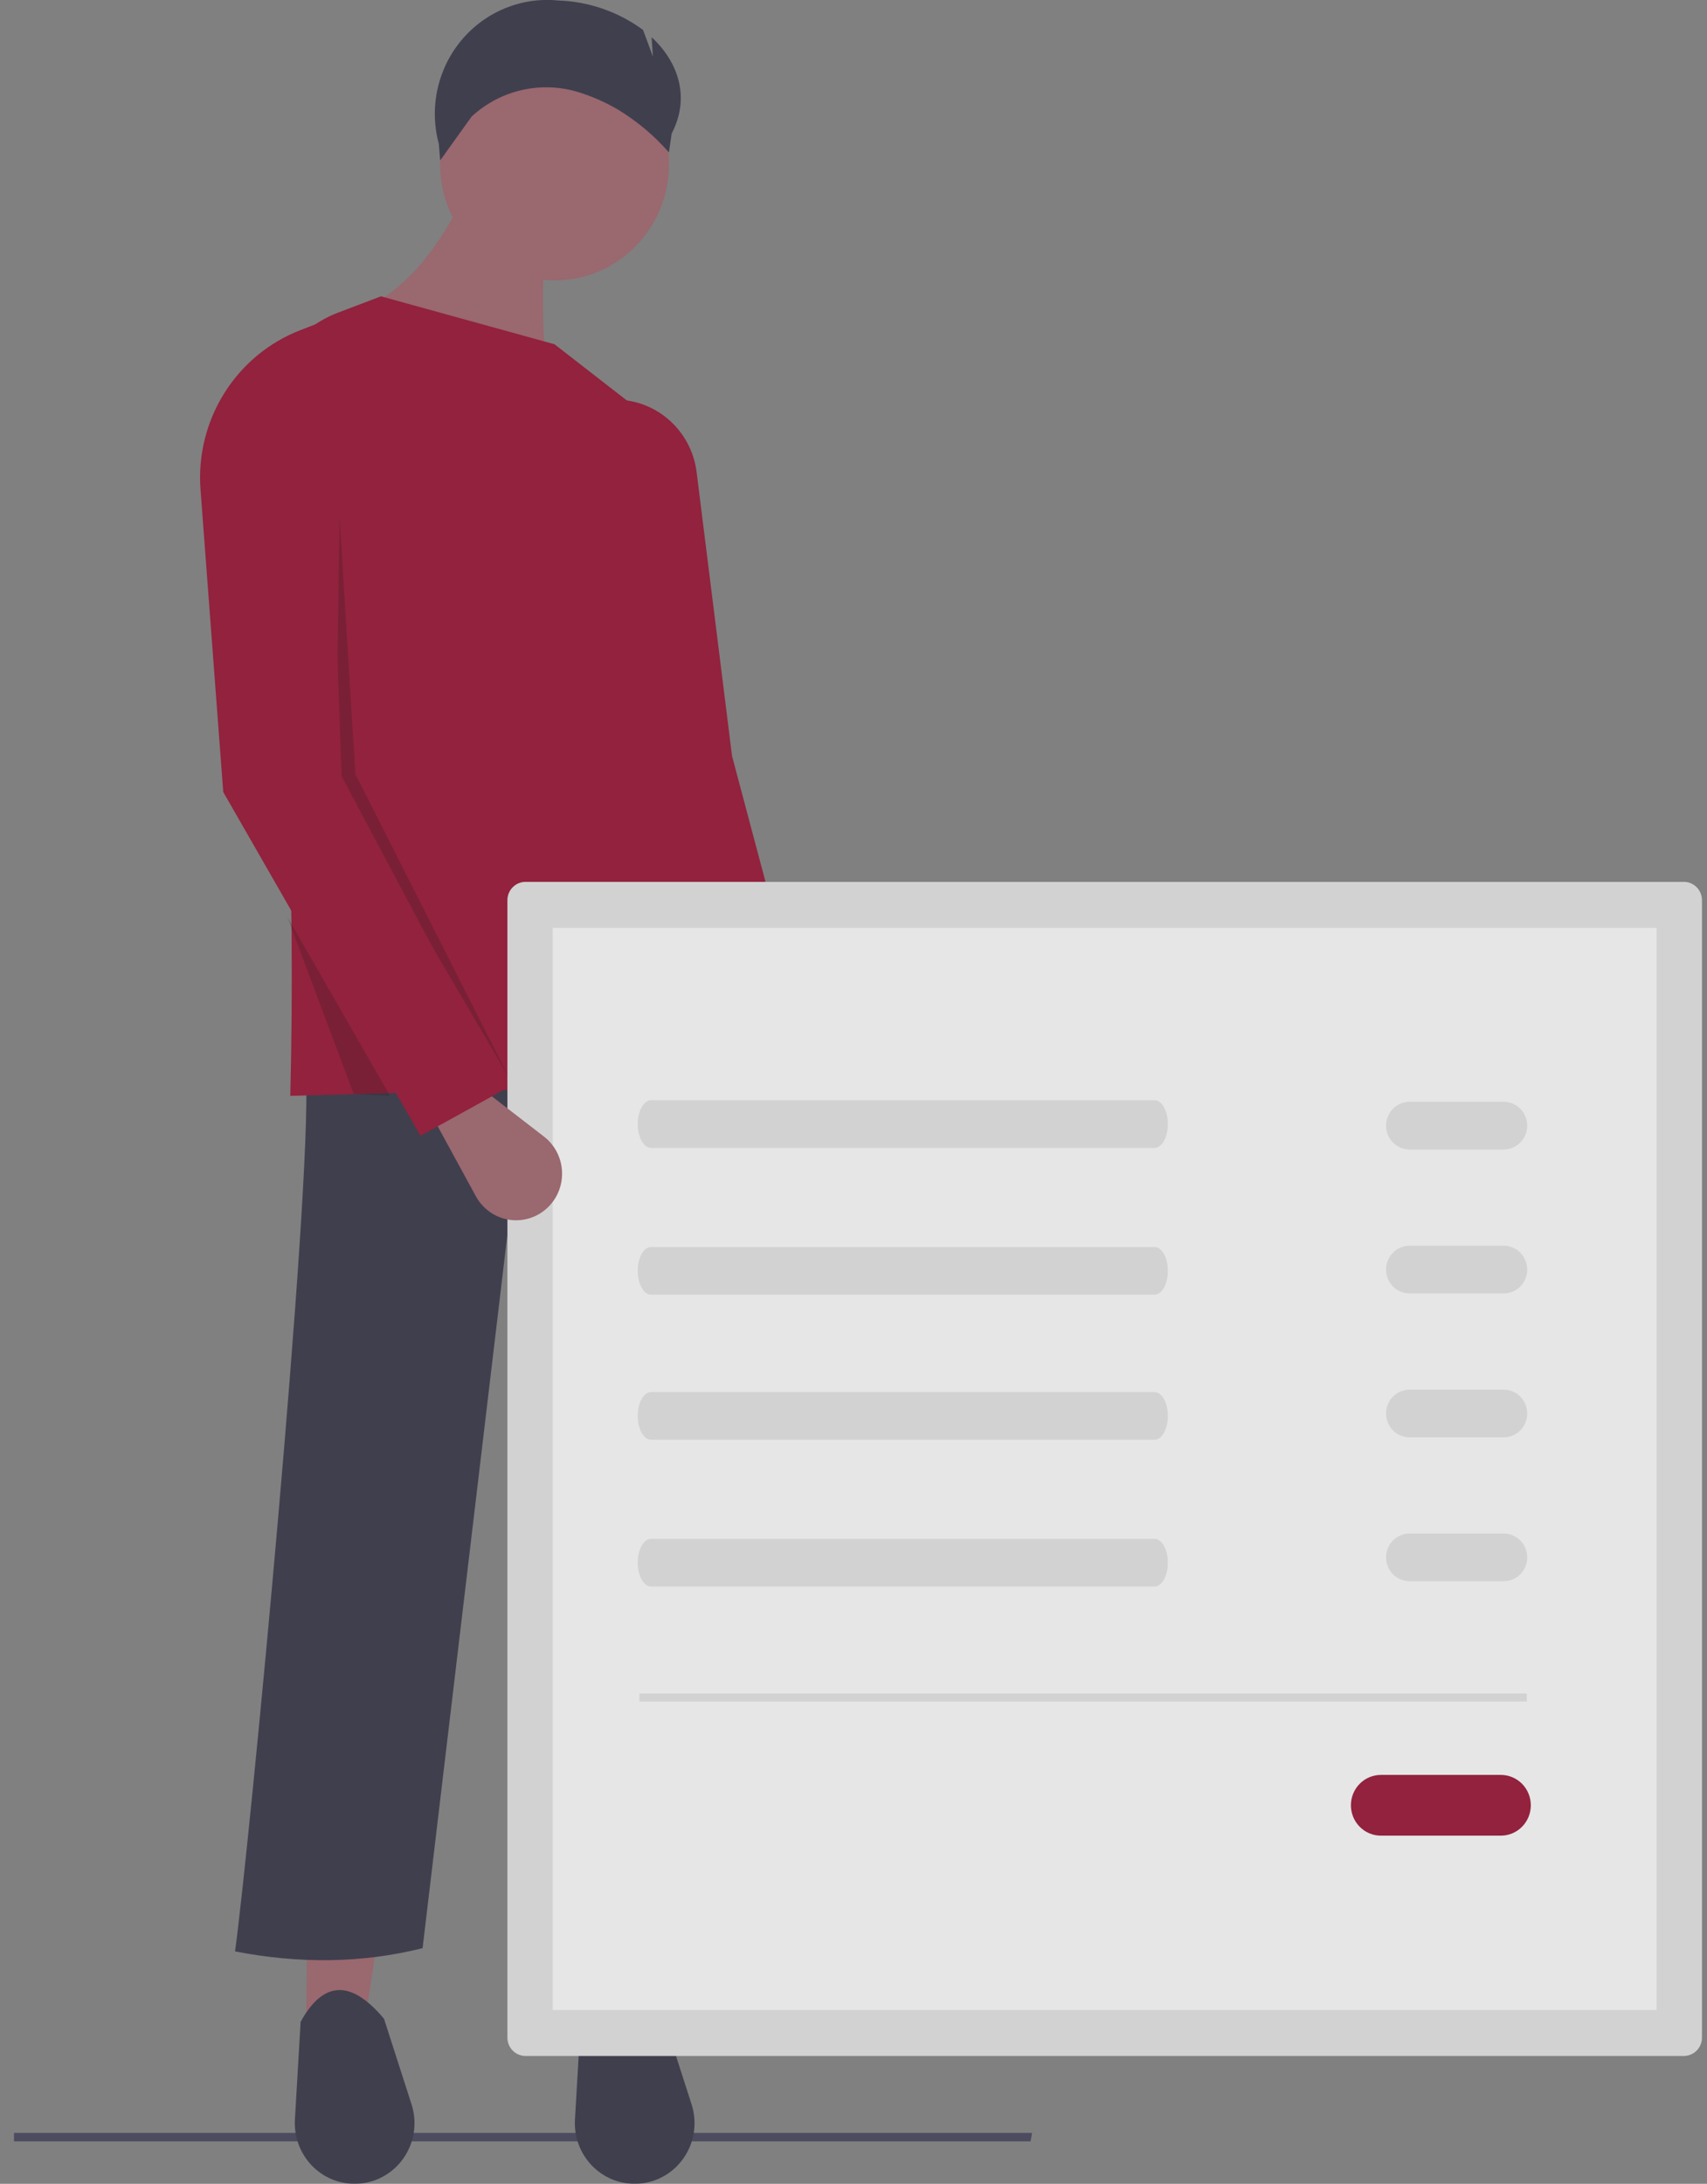 <svg width="61" height="78" viewBox="0 0 61 78" fill="none" xmlns="http://www.w3.org/2000/svg">
<rect x="0" y="0" width="61" height="78" fill="#808080" stroke="none"/>
<g opacity="0.8" clip-path="url(#clip0)">
<path d="M36.827 76.484H0.5V76.184H36.881L36.827 76.484Z" fill="#3F3D56"/>
<path d="M13.052 72.126L10.938 72.269L11.219 49.852H16.434L13.052 72.126Z" fill="#A0616A"/>
<path d="M23.2 72.126L21.085 72.269L21.367 49.852L24.74 49.852L23.2 72.126Z" fill="#A0616A"/>
<path d="M25.455 69.699C23.242 70.722 21.162 70.669 19.182 69.808L18.126 44.14L15.101 69.583C12.89 70.137 10.654 70.135 8.4 69.699C8.92 65.888 11.136 42.684 10.937 38.429L25.737 37.715L25.455 69.699Z" fill="#2F2E41"/>
<path d="M12.674 78.001C12.382 78.001 12.094 77.94 11.826 77.823C11.559 77.706 11.317 77.535 11.117 77.32C10.918 77.105 10.763 76.851 10.664 76.574C10.564 76.296 10.522 76.001 10.539 75.706L10.743 72.215C11.564 70.723 12.561 70.717 13.723 72.107L14.707 75.163C14.811 75.488 14.838 75.834 14.786 76.172C14.733 76.51 14.602 76.83 14.404 77.107C14.206 77.384 13.946 77.609 13.645 77.764C13.344 77.92 13.011 78.001 12.674 78.001Z" fill="#2F2E41"/>
<path d="M22.681 78.001C22.389 78.001 22.101 77.94 21.833 77.823C21.566 77.706 21.325 77.535 21.125 77.32C20.925 77.105 20.77 76.851 20.671 76.574C20.571 76.296 20.529 76.001 20.546 75.706L20.75 72.215C21.572 70.723 22.568 70.717 23.73 72.107L24.714 75.163C24.819 75.488 24.846 75.834 24.793 76.172C24.741 76.51 24.61 76.83 24.411 77.107C24.213 77.384 23.953 77.609 23.652 77.764C23.351 77.92 23.018 78.001 22.681 78.001Z" fill="#2F2E41"/>
<path d="M19.817 10.014C22.074 10.014 23.904 8.16 23.904 5.873C23.904 3.586 22.074 1.732 19.817 1.732C17.559 1.732 15.729 3.586 15.729 5.873C15.729 8.16 17.559 10.014 19.817 10.014Z" fill="#A0616A"/>
<path d="M19.676 13.727L13.052 11.014C14.637 10.226 15.713 8.763 16.575 7.016H19.535C19.394 9.683 19.28 12.287 19.676 13.727Z" fill="#A0616A"/>
<path d="M26.16 38.713L10.374 39.141C10.566 31.462 10.229 23.561 9.437 15.469C9.349 14.557 9.56 13.64 10.038 12.862C10.517 12.084 11.235 11.488 12.082 11.166L13.615 10.584L19.817 12.297L22.744 14.571C23.136 14.876 23.447 15.275 23.65 15.733C23.853 16.19 23.941 16.691 23.906 17.191C23.463 23.746 24.452 31.044 26.16 38.713Z" fill="#960A2C"/>
<path d="M27.919 44.122C27.499 44.146 27.086 44.007 26.764 43.731C26.442 43.456 26.237 43.067 26.191 42.643L25.842 39.46L27.707 38.934L29.246 41.624C29.387 41.87 29.463 42.148 29.468 42.433C29.472 42.717 29.405 42.998 29.272 43.248C29.139 43.499 28.945 43.711 28.708 43.863C28.471 44.016 28.2 44.105 27.919 44.122Z" fill="#A0616A"/>
<path d="M29.542 39.713L25.878 39.856L23.059 28.433L22.354 14.297C22.999 14.379 23.599 14.675 24.059 15.141C24.519 15.606 24.813 16.213 24.894 16.867L26.16 27.005L29.542 39.713Z" fill="#960A2C"/>
<path opacity="0.2" d="M12.136 18.51L11.995 27.934L18.196 38.5L12.699 27.648L12.136 18.51Z" fill="black"/>
<path opacity="0.2" d="M10.265 32.742L13.94 39.141L12.638 39.07L10.265 32.742Z" fill="black"/>
<path d="M18.779 31.498C18.607 31.498 18.443 31.567 18.322 31.69C18.2 31.813 18.132 31.98 18.132 32.153V72.778C18.132 72.952 18.2 73.119 18.322 73.242C18.443 73.364 18.607 73.433 18.779 73.434H60.173C60.345 73.433 60.509 73.364 60.631 73.242C60.752 73.119 60.82 72.952 60.82 72.778V32.153C60.82 31.98 60.752 31.813 60.631 31.69C60.509 31.567 60.345 31.498 60.173 31.498L18.779 31.498Z" fill="#E6E6E6"/>
<path d="M19.752 71.792H59.199V33.141H19.752V71.792Z" fill="white"/>
<path d="M23.266 39.297C23.003 39.297 22.789 39.679 22.789 40.149C22.789 40.618 23.003 41.001 23.266 41.001H41.257C41.52 41.001 41.734 40.618 41.734 40.149C41.734 39.679 41.52 39.297 41.257 39.297H23.266Z" fill="#E6E6E6"/>
<path d="M23.266 44.539C23.003 44.539 22.789 44.921 22.789 45.391C22.789 45.861 23.003 46.243 23.266 46.243H41.257C41.52 46.243 41.734 45.861 41.734 45.391C41.734 44.921 41.52 44.539 41.257 44.539H23.266Z" fill="#E6E6E6"/>
<path d="M23.266 49.721C23.003 49.721 22.789 50.103 22.789 50.572C22.789 51.042 23.003 51.424 23.266 51.424H41.257C41.52 51.424 41.734 51.042 41.734 50.572C41.734 50.103 41.52 49.721 41.257 49.721H23.266Z" fill="#E6E6E6"/>
<path d="M23.266 54.963C23.003 54.963 22.789 55.345 22.789 55.815C22.789 56.284 23.003 56.666 23.266 56.666H41.257C41.52 56.666 41.734 56.284 41.734 55.815C41.734 55.345 41.52 54.963 41.257 54.963H23.266Z" fill="#E6E6E6"/>
<path d="M50.372 39.353C50.149 39.353 49.935 39.443 49.777 39.603C49.619 39.763 49.531 39.979 49.531 40.205C49.531 40.431 49.619 40.648 49.777 40.808C49.935 40.967 50.149 41.057 50.372 41.057H53.735C53.958 41.057 54.172 40.967 54.33 40.808C54.487 40.648 54.576 40.431 54.576 40.205C54.576 39.979 54.487 39.763 54.33 39.603C54.172 39.443 53.958 39.353 53.735 39.353H50.372Z" fill="#E6E6E6"/>
<path d="M50.372 44.494C50.149 44.494 49.935 44.584 49.777 44.744C49.619 44.903 49.531 45.12 49.531 45.346C49.531 45.572 49.619 45.788 49.777 45.948C49.935 46.108 50.149 46.198 50.372 46.198H53.735C53.958 46.198 54.172 46.108 54.33 45.948C54.487 45.788 54.576 45.572 54.576 45.346C54.576 45.12 54.487 44.903 54.33 44.744C54.172 44.584 53.958 44.494 53.735 44.494H50.372Z" fill="#E6E6E6"/>
<path d="M50.372 49.635C50.149 49.635 49.935 49.724 49.777 49.884C49.619 50.044 49.531 50.261 49.531 50.487C49.531 50.712 49.619 50.929 49.777 51.089C49.935 51.249 50.149 51.338 50.372 51.338H53.735C53.958 51.338 54.172 51.249 54.33 51.089C54.487 50.929 54.576 50.712 54.576 50.487C54.576 50.261 54.487 50.044 54.33 49.884C54.172 49.724 53.958 49.635 53.735 49.635H50.372Z" fill="#E6E6E6"/>
<path d="M50.372 54.773C50.149 54.773 49.935 54.863 49.777 55.023C49.619 55.183 49.531 55.399 49.531 55.625C49.531 55.851 49.619 56.068 49.777 56.228C49.935 56.387 50.149 56.477 50.372 56.477H53.735C53.958 56.477 54.172 56.387 54.33 56.228C54.487 56.068 54.576 55.851 54.576 55.625C54.576 55.399 54.487 55.183 54.33 55.023C54.172 54.863 53.958 54.773 53.735 54.773H50.372Z" fill="#E6E6E6"/>
<path d="M49.347 63.395C49.063 63.395 48.79 63.509 48.589 63.712C48.388 63.916 48.275 64.192 48.275 64.48C48.275 64.768 48.388 65.044 48.589 65.247C48.79 65.451 49.063 65.565 49.347 65.565H53.632C53.916 65.565 54.189 65.451 54.39 65.247C54.591 65.044 54.704 64.768 54.704 64.48C54.704 64.192 54.591 63.916 54.39 63.712C54.189 63.509 53.916 63.395 53.632 63.395H49.347Z" fill="#960A2C"/>
<path d="M54.56 60.488H22.848V60.774H54.56V60.488Z" fill="#E6E6E6"/>
<path d="M19.161 43.418C18.782 43.604 18.348 43.636 17.946 43.508C17.545 43.379 17.208 43.099 17.004 42.726L15.475 39.923L16.997 38.711L19.439 40.596C19.662 40.768 19.838 40.995 19.95 41.256C20.062 41.517 20.106 41.803 20.078 42.086C20.051 42.368 19.952 42.64 19.791 42.873C19.63 43.106 19.413 43.294 19.161 43.418Z" fill="#A0616A"/>
<path d="M18.126 38.856L15.025 40.57L7.978 28.29L7.166 17.492C7.074 16.28 7.372 15.071 8.014 14.045C8.656 13.018 9.608 12.229 10.728 11.795L11.642 11.441L12.206 27.719L18.126 38.856Z" fill="#960A2C"/>
<path d="M23.285 1.328L23.331 2.018L22.98 1.07C22.097 0.42 21.042 0.054 19.952 0.018L19.952 0.018C19.304 -0.047 18.65 0.048 18.047 0.296C17.443 0.543 16.908 0.936 16.488 1.44C16.067 1.943 15.774 2.543 15.634 3.187C15.493 3.831 15.509 4.5 15.681 5.136L15.73 5.73L16.857 4.159H16.857C17.365 3.692 17.983 3.367 18.652 3.215C19.321 3.063 20.017 3.09 20.673 3.292C21.166 3.444 21.64 3.653 22.085 3.915C22.765 4.328 23.379 4.843 23.904 5.444L24.002 4.769C24.661 3.515 24.269 2.241 23.285 1.328Z" fill="#2F2E41"/>
</g>
<defs>
<clipPath id="clip0">
<rect width="60.32" height="78" fill="white" transform="translate(0.5)"/>
</clipPath>
</defs>
</svg>
